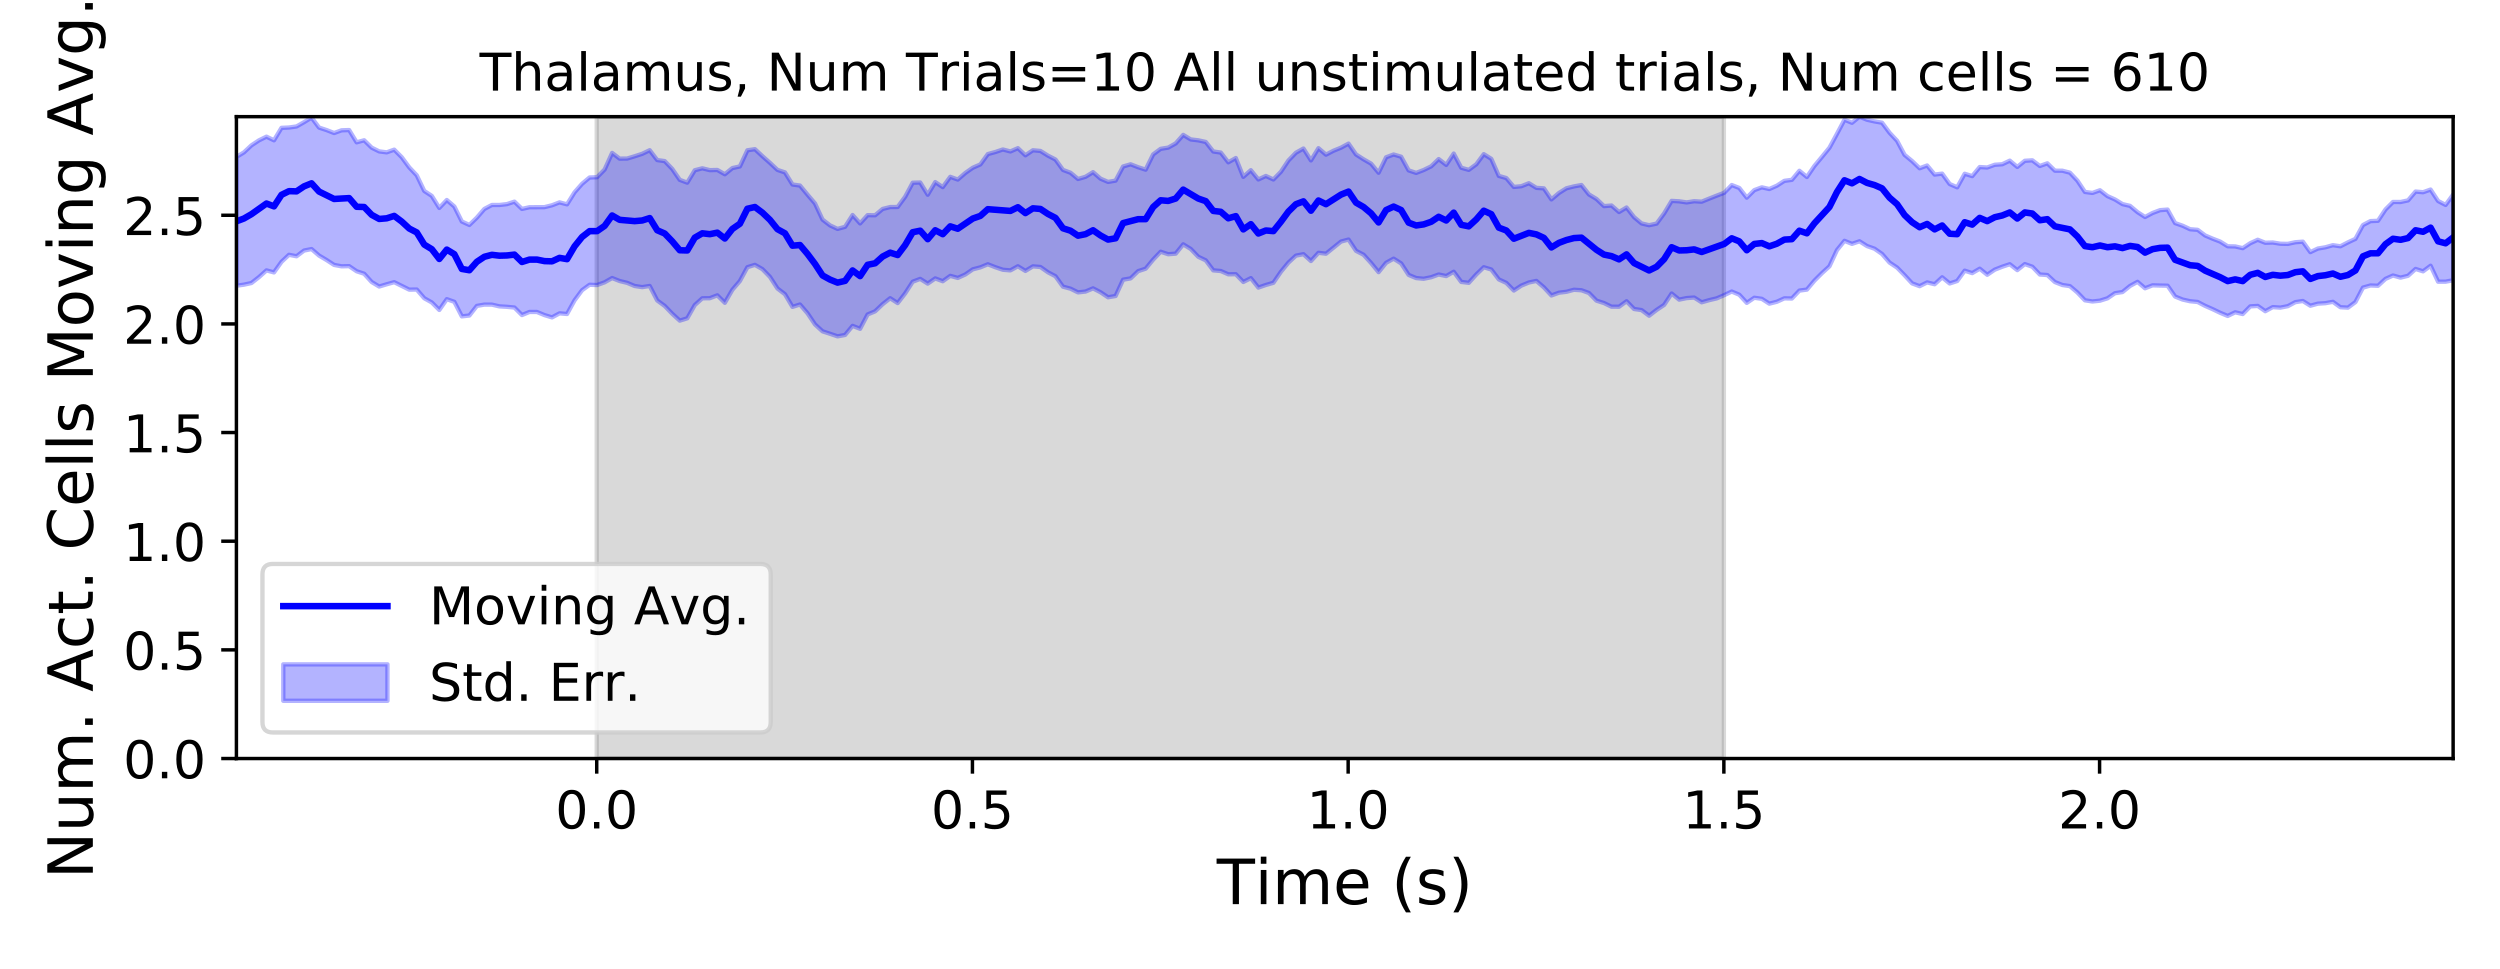 <?xml version="1.0" encoding="utf-8" standalone="no"?>
<!DOCTYPE svg PUBLIC "-//W3C//DTD SVG 1.1//EN"
  "http://www.w3.org/Graphics/SVG/1.1/DTD/svg11.dtd">
<!-- Created with matplotlib (https://matplotlib.org/) -->
<svg height="223.2pt" version="1.1" viewBox="0 0 576 223.2" width="576pt" xmlns="http://www.w3.org/2000/svg" xmlns:xlink="http://www.w3.org/1999/xlink">
 <defs>
  <style type="text/css">
*{stroke-linecap:butt;stroke-linejoin:round;}
  </style>
 </defs>
 <g id="figure_1">
  <g id="patch_1">
   <path d="M 0 223.2 
L 576 223.2 
L 576 0 
L 0 0 
z
" style="fill:#ffffff;"/>
  </g>
  <g id="axes_1">
   <g id="patch_2">
    <path d="M 54.47 174.76 
L 565.2 174.76 
L 565.2 26.88 
L 54.47 26.88 
z
" style="fill:#ffffff;"/>
   </g>
   <g id="PolyCollection_1">
    <defs>
     <path d="M 137.485 -48.44 
L 137.485 -196.32 
L 397.178 -196.32 
L 397.178 -48.44 
L 397.178 -48.44 
L 137.485 -48.44 
z
" id="mb32ddde9d2" style="stroke:#808080;stroke-opacity:0.3;"/>
    </defs>
    <g clip-path="url(#p85f0ff8a34)">
     <use style="fill:#808080;fill-opacity:0.3;stroke:#808080;stroke-opacity:0.3;" x="0" xlink:href="#mb32ddde9d2" y="223.2"/>
    </g>
   </g>
   <g id="PolyCollection_2">
    <defs>
     <path d="M 54.47 -187.03 
L 54.47 -157.372 
L 56.201 -157.61 
L 57.933 -157.992 
L 59.664 -159.351 
L 61.395 -160.901 
L 63.126 -160.438 
L 64.858 -162.873 
L 66.589 -164.497 
L 68.32 -164.155 
L 70.052 -165.473 
L 71.783 -165.816 
L 73.514 -164.317 
L 75.245 -163.289 
L 76.977 -162.163 
L 78.708 -161.837 
L 80.439 -161.881 
L 82.171 -160.702 
L 83.902 -160.133 
L 85.633 -158.227 
L 87.364 -157.184 
L 89.096 -157.705 
L 90.827 -158.187 
L 92.558 -157.325 
L 94.29 -156.464 
L 96.021 -156.492 
L 97.752 -154.485 
L 99.483 -153.521 
L 101.215 -151.788 
L 102.946 -154.271 
L 104.677 -153.661 
L 106.409 -150.309 
L 108.14 -150.503 
L 109.871 -152.718 
L 111.603 -153.019 
L 113.334 -153.011 
L 115.065 -152.61 
L 116.796 -152.509 
L 118.528 -152.345 
L 120.259 -150.615 
L 121.99 -151.324 
L 123.722 -151.317 
L 125.453 -150.602 
L 127.184 -150.071 
L 128.915 -151.006 
L 130.647 -150.86 
L 132.378 -153.999 
L 134.109 -156.339 
L 135.841 -157.59 
L 137.572 -157.525 
L 139.303 -158.156 
L 141.034 -159.141 
L 142.766 -158.45 
L 144.497 -158.033 
L 146.228 -157.306 
L 147.96 -157.043 
L 149.691 -157.313 
L 151.422 -153.976 
L 153.153 -152.713 
L 154.885 -150.915 
L 156.616 -149.326 
L 158.347 -149.865 
L 160.079 -152.916 
L 161.81 -154.473 
L 163.541 -154.495 
L 165.272 -155.154 
L 167.004 -153.438 
L 168.735 -156.424 
L 170.466 -158.447 
L 172.198 -161.639 
L 173.929 -162.178 
L 175.66 -161.191 
L 177.391 -159.414 
L 179.123 -156.738 
L 180.854 -155.414 
L 182.585 -152.497 
L 184.317 -153.04 
L 186.048 -151.029 
L 187.779 -148.456 
L 189.51 -146.862 
L 191.242 -146.299 
L 192.973 -145.705 
L 194.704 -146.025 
L 196.436 -148.119 
L 198.167 -147.445 
L 199.898 -150.748 
L 201.629 -151.473 
L 203.361 -153.12 
L 205.092 -154.489 
L 206.823 -153.372 
L 208.555 -155.613 
L 210.286 -158.292 
L 212.017 -158.946 
L 213.749 -157.857 
L 215.48 -159.053 
L 217.211 -158.405 
L 218.942 -159.643 
L 220.674 -159.167 
L 222.405 -159.957 
L 224.136 -161.147 
L 225.868 -161.596 
L 227.599 -162.309 
L 229.33 -161.634 
L 231.061 -161.049 
L 232.793 -160.902 
L 234.524 -161.851 
L 236.255 -160.787 
L 237.987 -161.831 
L 239.718 -161.685 
L 241.449 -160.465 
L 243.18 -159.557 
L 244.912 -157.148 
L 246.643 -156.693 
L 248.374 -155.834 
L 250.106 -156.026 
L 251.837 -156.76 
L 253.568 -155.863 
L 255.299 -154.705 
L 257.031 -155.004 
L 258.762 -158.761 
L 260.493 -159.057 
L 262.225 -160.728 
L 263.956 -161.291 
L 265.687 -163.384 
L 267.418 -165.204 
L 269.15 -164.625 
L 270.881 -164.759 
L 272.612 -166.903 
L 274.344 -165.843 
L 276.075 -164.046 
L 277.806 -163.218 
L 279.537 -160.909 
L 281.269 -160.759 
L 283 -160 
L 284.731 -160.019 
L 286.463 -158.238 
L 288.194 -159.116 
L 289.925 -156.94 
L 291.656 -157.54 
L 293.388 -158.047 
L 295.119 -160.578 
L 296.85 -162.693 
L 298.582 -164.3 
L 300.313 -164.634 
L 302.044 -163.064 
L 303.775 -164.957 
L 305.507 -164.747 
L 307.238 -166.144 
L 308.969 -167.543 
L 310.701 -168.009 
L 312.432 -165.405 
L 314.163 -164.513 
L 315.895 -162.607 
L 317.626 -160.497 
L 319.357 -162.652 
L 321.088 -163.607 
L 322.82 -162.515 
L 324.551 -159.857 
L 326.282 -159.134 
L 328.014 -158.972 
L 329.745 -159.326 
L 331.476 -159.957 
L 333.207 -159.594 
L 334.939 -160.591 
L 336.67 -158.247 
L 338.401 -158.036 
L 340.133 -159.959 
L 341.864 -161.627 
L 343.595 -161.104 
L 345.326 -158.826 
L 347.058 -158.021 
L 348.789 -156.262 
L 350.52 -157.396 
L 352.252 -158.111 
L 353.983 -158.476 
L 355.714 -156.99 
L 357.445 -155.127 
L 359.177 -155.759 
L 360.908 -155.972 
L 362.639 -156.438 
L 364.371 -156.322 
L 366.102 -155.693 
L 367.833 -153.928 
L 369.564 -153.374 
L 371.296 -152.531 
L 373.027 -152.529 
L 374.758 -153.791 
L 376.49 -152.009 
L 378.221 -151.754 
L 379.952 -150.46 
L 381.683 -151.793 
L 383.415 -152.947 
L 385.146 -155.573 
L 386.877 -154.166 
L 388.609 -154.519 
L 390.34 -154.646 
L 392.071 -153.552 
L 393.802 -154.045 
L 395.534 -154.459 
L 397.265 -155.206 
L 398.996 -156.028 
L 400.728 -155.299 
L 402.459 -153.423 
L 404.19 -154.597 
L 405.921 -154.352 
L 407.653 -153.238 
L 409.384 -153.674 
L 411.115 -154.46 
L 412.847 -154.425 
L 414.578 -156.249 
L 416.309 -156.475 
L 418.041 -158.538 
L 419.772 -160.266 
L 421.503 -161.846 
L 423.234 -165.568 
L 424.966 -167.711 
L 426.697 -167.014 
L 428.428 -167.608 
L 430.16 -166.511 
L 431.891 -165.897 
L 433.622 -164.69 
L 435.353 -162.701 
L 437.085 -161.552 
L 438.816 -159.786 
L 440.547 -157.912 
L 442.279 -157.269 
L 444.01 -158.13 
L 445.741 -157.714 
L 447.472 -159.307 
L 449.204 -157.891 
L 450.935 -158.456 
L 452.666 -160.838 
L 454.398 -160.278 
L 456.129 -161.292 
L 457.86 -159.894 
L 459.591 -161.068 
L 461.323 -161.747 
L 463.054 -162.323 
L 464.785 -160.969 
L 466.517 -162.354 
L 468.248 -161.745 
L 469.979 -159.947 
L 471.71 -159.832 
L 473.442 -158.22 
L 475.173 -157.533 
L 476.904 -157.278 
L 478.636 -155.813 
L 480.367 -154.011 
L 482.098 -153.739 
L 483.829 -153.922 
L 485.561 -154.47 
L 487.292 -155.647 
L 489.023 -155.911 
L 490.755 -157.318 
L 492.486 -158.263 
L 494.217 -156.783 
L 495.948 -157.46 
L 497.68 -157.406 
L 499.411 -157.374 
L 501.142 -154.878 
L 502.874 -154.183 
L 504.605 -153.793 
L 506.336 -153.626 
L 508.067 -152.728 
L 509.799 -151.965 
L 511.53 -151.132 
L 513.261 -150.411 
L 514.993 -151.245 
L 516.724 -150.845 
L 518.455 -152.609 
L 520.187 -152.716 
L 521.918 -151.502 
L 523.649 -152.442 
L 525.38 -152.321 
L 527.112 -152.659 
L 528.843 -153.584 
L 530.574 -153.852 
L 532.306 -152.761 
L 534.037 -153.235 
L 535.768 -153.346 
L 537.499 -153.661 
L 539.231 -152.411 
L 540.962 -152.319 
L 542.693 -153.606 
L 544.425 -156.934 
L 546.156 -157.425 
L 547.887 -157.355 
L 549.618 -158.948 
L 551.35 -159.723 
L 553.081 -159.234 
L 554.812 -159.659 
L 556.544 -161.232 
L 558.275 -160.684 
L 560.006 -161.973 
L 561.737 -158.299 
L 563.469 -158.301 
L 565.2 -158.633 
L 565.2 -178.36 
L 565.2 -178.36 
L 563.469 -175.988 
L 561.737 -176.891 
L 560.006 -179.525 
L 558.275 -178.912 
L 556.544 -179.065 
L 554.812 -177.033 
L 553.081 -176.657 
L 551.35 -176.669 
L 549.618 -174.941 
L 547.887 -172.328 
L 546.156 -172.258 
L 544.425 -171.347 
L 542.693 -168.167 
L 540.962 -167.351 
L 539.231 -166.458 
L 537.499 -166.71 
L 535.768 -166.224 
L 534.037 -165.935 
L 532.306 -165.107 
L 530.574 -167.521 
L 528.843 -167.388 
L 527.112 -167.011 
L 525.38 -167.049 
L 523.649 -167.328 
L 521.918 -167.267 
L 520.187 -167.956 
L 518.455 -167.161 
L 516.724 -166.021 
L 514.993 -166.423 
L 513.261 -166.456 
L 511.53 -167.537 
L 509.799 -168.206 
L 508.067 -168.945 
L 506.336 -170.249 
L 504.605 -170.383 
L 502.874 -171.195 
L 501.142 -171.802 
L 499.411 -174.913 
L 497.68 -174.78 
L 495.948 -174.126 
L 494.217 -173.2 
L 492.486 -174.324 
L 490.755 -175.77 
L 489.023 -176.175 
L 487.292 -177.241 
L 485.561 -178.017 
L 483.829 -179.366 
L 482.098 -178.748 
L 480.367 -178.977 
L 478.636 -181.58 
L 476.904 -183.419 
L 475.173 -183.865 
L 473.442 -183.88 
L 471.71 -185.572 
L 469.979 -184.956 
L 468.248 -186.262 
L 466.517 -186.153 
L 464.785 -184.735 
L 463.054 -186.185 
L 461.323 -185.358 
L 459.591 -185.237 
L 457.86 -184.609 
L 456.129 -184.712 
L 454.398 -182.622 
L 452.666 -183.164 
L 450.935 -180.039 
L 449.204 -180.804 
L 447.472 -183.193 
L 445.741 -182.983 
L 444.01 -185.071 
L 442.279 -184.43 
L 440.547 -186.09 
L 438.816 -187.52 
L 437.085 -190.761 
L 435.353 -192.615 
L 433.622 -194.932 
L 431.891 -195.227 
L 430.16 -195.614 
L 428.428 -196.32 
L 426.697 -194.911 
L 424.966 -195.616 
L 423.234 -192.352 
L 421.503 -189.165 
L 419.772 -187.041 
L 418.041 -184.963 
L 416.309 -182.421 
L 414.578 -183.848 
L 412.847 -181.766 
L 411.115 -181.532 
L 409.384 -180.415 
L 407.653 -179.65 
L 405.921 -180.038 
L 404.19 -179.392 
L 402.459 -177.663 
L 400.728 -179.892 
L 398.996 -180.565 
L 397.265 -178.783 
L 395.534 -178.128 
L 393.802 -177.441 
L 392.071 -176.732 
L 390.34 -176.84 
L 388.609 -176.566 
L 386.877 -176.819 
L 385.146 -176.914 
L 383.415 -174.033 
L 381.683 -171.682 
L 379.952 -171.313 
L 378.221 -171.722 
L 376.49 -173.168 
L 374.758 -175.392 
L 373.027 -174.351 
L 371.296 -175.851 
L 369.564 -175.708 
L 367.833 -177.358 
L 366.102 -178.396 
L 364.371 -180.571 
L 362.639 -180.254 
L 360.908 -179.819 
L 359.177 -178.731 
L 357.445 -177.26 
L 355.714 -179.802 
L 353.983 -179.918 
L 352.252 -180.984 
L 350.52 -180.298 
L 348.789 -180.13 
L 347.058 -182.176 
L 345.326 -182.673 
L 343.595 -186.603 
L 341.864 -187.682 
L 340.133 -185.344 
L 338.401 -184.063 
L 336.67 -184.553 
L 334.939 -187.816 
L 333.207 -185.209 
L 331.476 -186.549 
L 329.745 -184.876 
L 328.014 -184.028 
L 326.282 -183.366 
L 324.551 -183.944 
L 322.82 -187.094 
L 321.088 -187.605 
L 319.357 -186.957 
L 317.626 -183.405 
L 315.895 -185.5 
L 314.163 -186.498 
L 312.432 -187.608 
L 310.701 -190.112 
L 308.969 -189.176 
L 307.238 -188.472 
L 305.507 -187.566 
L 303.775 -189.058 
L 302.044 -186.245 
L 300.313 -188.981 
L 298.582 -188.012 
L 296.85 -186.215 
L 295.119 -183.624 
L 293.388 -181.85 
L 291.656 -182.657 
L 289.925 -181.855 
L 288.194 -183.985 
L 286.463 -182.459 
L 284.731 -186.787 
L 283 -185.804 
L 281.269 -188.049 
L 279.537 -188.3 
L 277.806 -190.497 
L 276.075 -190.87 
L 274.344 -191.076 
L 272.612 -192.118 
L 270.881 -190.157 
L 269.15 -189.189 
L 267.418 -188.911 
L 265.687 -187.627 
L 263.956 -184.113 
L 262.225 -184.675 
L 260.493 -185.346 
L 258.762 -184.84 
L 257.031 -181.588 
L 255.299 -181.286 
L 253.568 -182.031 
L 251.837 -183.537 
L 250.106 -182.468 
L 248.374 -181.96 
L 246.643 -183.404 
L 244.912 -184.05 
L 243.18 -186.447 
L 241.449 -187.342 
L 239.718 -188.424 
L 237.987 -188.579 
L 236.255 -187.42 
L 234.524 -189.06 
L 232.793 -188.306 
L 231.061 -188.761 
L 229.33 -188.176 
L 227.599 -187.701 
L 225.868 -185.31 
L 224.136 -184.557 
L 222.405 -183.344 
L 220.674 -181.831 
L 218.942 -182.457 
L 217.211 -180.09 
L 215.48 -181.244 
L 213.749 -178.334 
L 212.017 -181.151 
L 210.286 -181.104 
L 208.555 -177.875 
L 206.823 -175.511 
L 205.092 -175.494 
L 203.361 -175.062 
L 201.629 -173.604 
L 199.898 -173.629 
L 198.167 -171.725 
L 196.436 -173.654 
L 194.704 -170.942 
L 192.973 -170.461 
L 191.242 -171.268 
L 189.51 -172.607 
L 187.779 -176.321 
L 186.048 -178.354 
L 184.317 -180.448 
L 182.585 -180.691 
L 180.854 -183.481 
L 179.123 -184.059 
L 177.391 -185.689 
L 175.66 -187.217 
L 173.929 -188.833 
L 172.198 -188.571 
L 170.466 -184.854 
L 168.735 -184.474 
L 167.004 -183.054 
L 165.272 -184.041 
L 163.541 -184 
L 161.81 -184.423 
L 160.079 -183.976 
L 158.347 -181.12 
L 156.616 -181.76 
L 154.885 -184.276 
L 153.153 -186.082 
L 151.422 -186.321 
L 149.691 -188.591 
L 147.96 -187.76 
L 146.228 -187.196 
L 144.497 -186.67 
L 142.766 -186.653 
L 141.034 -187.965 
L 139.303 -184.144 
L 137.572 -182.372 
L 135.841 -182.307 
L 134.109 -180.854 
L 132.378 -178.889 
L 130.647 -176.12 
L 128.915 -176.574 
L 127.184 -175.907 
L 125.453 -175.476 
L 123.722 -175.462 
L 121.99 -175.456 
L 120.259 -175.063 
L 118.528 -176.738 
L 116.796 -176.173 
L 115.065 -175.972 
L 113.334 -175.971 
L 111.603 -175.062 
L 109.871 -173.061 
L 108.14 -171.37 
L 106.409 -172.165 
L 104.677 -175.622 
L 102.946 -177.115 
L 101.215 -175.292 
L 99.483 -178.065 
L 97.752 -179.204 
L 96.021 -182.804 
L 94.29 -184.634 
L 92.558 -186.977 
L 90.827 -188.719 
L 89.096 -188.099 
L 87.364 -188.32 
L 85.633 -189.179 
L 83.902 -190.878 
L 82.171 -190.409 
L 80.439 -193.236 
L 78.708 -193.179 
L 76.977 -192.553 
L 75.245 -193.23 
L 73.514 -193.803 
L 71.783 -196.109 
L 70.052 -195.05 
L 68.32 -194.065 
L 66.589 -193.824 
L 64.858 -193.745 
L 63.126 -190.874 
L 61.395 -191.713 
L 59.664 -190.859 
L 57.933 -189.715 
L 56.201 -188.094 
L 54.47 -187.03 
z
" id="m6337716c9c" style="stroke:#0000ff;stroke-opacity:0.3;"/>
    </defs>
    <g clip-path="url(#p85f0ff8a34)">
     <use style="fill:#0000ff;fill-opacity:0.3;stroke:#0000ff;stroke-opacity:0.3;" x="0" xlink:href="#m6337716c9c" y="223.2"/>
    </g>
   </g>
   <g id="matplotlib.axis_1">
    <g id="xtick_1">
     <g id="line2d_1">
      <defs>
       <path d="M 0 0 
L 0 3.5 
" id="m45a4462a24" style="stroke:#000000;stroke-width:0.8;"/>
      </defs>
      <g>
       <use style="stroke:#000000;stroke-width:0.8;" x="137.485" xlink:href="#m45a4462a24" y="174.76"/>
      </g>
     </g>
     <g id="text_1">
      <!-- 0.0 -->
      <defs>
       <path d="M 31.781 66.406 
Q 24.172 66.406 20.328 58.906 
Q 16.5 51.422 16.5 36.375 
Q 16.5 21.391 20.328 13.891 
Q 24.172 6.391 31.781 6.391 
Q 39.453 6.391 43.281 13.891 
Q 47.125 21.391 47.125 36.375 
Q 47.125 51.422 43.281 58.906 
Q 39.453 66.406 31.781 66.406 
z
M 31.781 74.219 
Q 44.047 74.219 50.516 64.516 
Q 56.984 54.828 56.984 36.375 
Q 56.984 17.969 50.516 8.266 
Q 44.047 -1.422 31.781 -1.422 
Q 19.531 -1.422 13.062 8.266 
Q 6.594 17.969 6.594 36.375 
Q 6.594 54.828 13.062 64.516 
Q 19.531 74.219 31.781 74.219 
z
" id="DejaVuSans-48"/>
       <path d="M 10.688 12.406 
L 21 12.406 
L 21 0 
L 10.688 0 
z
" id="DejaVuSans-46"/>
      </defs>
      <g transform="translate(127.943 190.878)scale(0.12 -0.12)">
       <use xlink:href="#DejaVuSans-48"/>
       <use x="63.623" xlink:href="#DejaVuSans-46"/>
       <use x="95.41" xlink:href="#DejaVuSans-48"/>
      </g>
     </g>
    </g>
    <g id="xtick_2">
     <g id="line2d_2">
      <g>
       <use style="stroke:#000000;stroke-width:0.8;" x="224.05" xlink:href="#m45a4462a24" y="174.76"/>
      </g>
     </g>
     <g id="text_2">
      <!-- 0.5 -->
      <defs>
       <path d="M 10.797 72.906 
L 49.516 72.906 
L 49.516 64.594 
L 19.828 64.594 
L 19.828 46.734 
Q 21.969 47.469 24.109 47.828 
Q 26.266 48.188 28.422 48.188 
Q 40.625 48.188 47.75 41.5 
Q 54.891 34.812 54.891 23.391 
Q 54.891 11.625 47.562 5.094 
Q 40.234 -1.422 26.906 -1.422 
Q 22.312 -1.422 17.547 -0.641 
Q 12.797 0.141 7.719 1.703 
L 7.719 11.625 
Q 12.109 9.234 16.797 8.062 
Q 21.484 6.891 26.703 6.891 
Q 35.156 6.891 40.078 11.328 
Q 45.016 15.766 45.016 23.391 
Q 45.016 31 40.078 35.438 
Q 35.156 39.891 26.703 39.891 
Q 22.75 39.891 18.812 39.016 
Q 14.891 38.141 10.797 36.281 
z
" id="DejaVuSans-53"/>
      </defs>
      <g transform="translate(214.508 190.878)scale(0.12 -0.12)">
       <use xlink:href="#DejaVuSans-48"/>
       <use x="63.623" xlink:href="#DejaVuSans-46"/>
       <use x="95.41" xlink:href="#DejaVuSans-53"/>
      </g>
     </g>
    </g>
    <g id="xtick_3">
     <g id="line2d_3">
      <g>
       <use style="stroke:#000000;stroke-width:0.8;" x="310.614" xlink:href="#m45a4462a24" y="174.76"/>
      </g>
     </g>
     <g id="text_3">
      <!-- 1.0 -->
      <defs>
       <path d="M 12.406 8.297 
L 28.516 8.297 
L 28.516 63.922 
L 10.984 60.406 
L 10.984 69.391 
L 28.422 72.906 
L 38.281 72.906 
L 38.281 8.297 
L 54.391 8.297 
L 54.391 0 
L 12.406 0 
z
" id="DejaVuSans-49"/>
      </defs>
      <g transform="translate(301.072 190.878)scale(0.12 -0.12)">
       <use xlink:href="#DejaVuSans-49"/>
       <use x="63.623" xlink:href="#DejaVuSans-46"/>
       <use x="95.41" xlink:href="#DejaVuSans-48"/>
      </g>
     </g>
    </g>
    <g id="xtick_4">
     <g id="line2d_4">
      <g>
       <use style="stroke:#000000;stroke-width:0.8;" x="397.178" xlink:href="#m45a4462a24" y="174.76"/>
      </g>
     </g>
     <g id="text_4">
      <!-- 1.5 -->
      <g transform="translate(387.637 190.878)scale(0.12 -0.12)">
       <use xlink:href="#DejaVuSans-49"/>
       <use x="63.623" xlink:href="#DejaVuSans-46"/>
       <use x="95.41" xlink:href="#DejaVuSans-53"/>
      </g>
     </g>
    </g>
    <g id="xtick_5">
     <g id="line2d_5">
      <g>
       <use style="stroke:#000000;stroke-width:0.8;" x="483.743" xlink:href="#m45a4462a24" y="174.76"/>
      </g>
     </g>
     <g id="text_5">
      <!-- 2.0 -->
      <defs>
       <path d="M 19.188 8.297 
L 53.609 8.297 
L 53.609 0 
L 7.328 0 
L 7.328 8.297 
Q 12.938 14.109 22.625 23.891 
Q 32.328 33.688 34.812 36.531 
Q 39.547 41.844 41.422 45.531 
Q 43.312 49.219 43.312 52.781 
Q 43.312 58.594 39.234 62.25 
Q 35.156 65.922 28.609 65.922 
Q 23.969 65.922 18.812 64.312 
Q 13.672 62.703 7.812 59.422 
L 7.812 69.391 
Q 13.766 71.781 18.938 73 
Q 24.125 74.219 28.422 74.219 
Q 39.75 74.219 46.484 68.547 
Q 53.219 62.891 53.219 53.422 
Q 53.219 48.922 51.531 44.891 
Q 49.859 40.875 45.406 35.406 
Q 44.188 33.984 37.641 27.219 
Q 31.109 20.453 19.188 8.297 
z
" id="DejaVuSans-50"/>
      </defs>
      <g transform="translate(474.201 190.878)scale(0.12 -0.12)">
       <use xlink:href="#DejaVuSans-50"/>
       <use x="63.623" xlink:href="#DejaVuSans-46"/>
       <use x="95.41" xlink:href="#DejaVuSans-48"/>
      </g>
     </g>
    </g>
    <g id="text_6">
     <!-- Time (s) -->
     <defs>
      <path d="M -0.297 72.906 
L 61.375 72.906 
L 61.375 64.594 
L 35.5 64.594 
L 35.5 0 
L 25.594 0 
L 25.594 64.594 
L -0.297 64.594 
z
" id="DejaVuSans-84"/>
      <path d="M 9.422 54.688 
L 18.406 54.688 
L 18.406 0 
L 9.422 0 
z
M 9.422 75.984 
L 18.406 75.984 
L 18.406 64.594 
L 9.422 64.594 
z
" id="DejaVuSans-105"/>
      <path d="M 52 44.188 
Q 55.375 50.25 60.062 53.125 
Q 64.75 56 71.094 56 
Q 79.641 56 84.281 50.016 
Q 88.922 44.047 88.922 33.016 
L 88.922 0 
L 79.891 0 
L 79.891 32.719 
Q 79.891 40.578 77.094 44.375 
Q 74.312 48.188 68.609 48.188 
Q 61.625 48.188 57.562 43.547 
Q 53.516 38.922 53.516 30.906 
L 53.516 0 
L 44.484 0 
L 44.484 32.719 
Q 44.484 40.625 41.703 44.406 
Q 38.922 48.188 33.109 48.188 
Q 26.219 48.188 22.156 43.531 
Q 18.109 38.875 18.109 30.906 
L 18.109 0 
L 9.078 0 
L 9.078 54.688 
L 18.109 54.688 
L 18.109 46.188 
Q 21.188 51.219 25.484 53.609 
Q 29.781 56 35.688 56 
Q 41.656 56 45.828 52.969 
Q 50 49.953 52 44.188 
z
" id="DejaVuSans-109"/>
      <path d="M 56.203 29.594 
L 56.203 25.203 
L 14.891 25.203 
Q 15.484 15.922 20.484 11.062 
Q 25.484 6.203 34.422 6.203 
Q 39.594 6.203 44.453 7.469 
Q 49.312 8.734 54.109 11.281 
L 54.109 2.781 
Q 49.266 0.734 44.188 -0.344 
Q 39.109 -1.422 33.891 -1.422 
Q 20.797 -1.422 13.156 6.188 
Q 5.516 13.812 5.516 26.812 
Q 5.516 40.234 12.766 48.109 
Q 20.016 56 32.328 56 
Q 43.359 56 49.781 48.891 
Q 56.203 41.797 56.203 29.594 
z
M 47.219 32.234 
Q 47.125 39.594 43.094 43.984 
Q 39.062 48.391 32.422 48.391 
Q 24.906 48.391 20.391 44.141 
Q 15.875 39.891 15.188 32.172 
z
" id="DejaVuSans-101"/>
      <path id="DejaVuSans-32"/>
      <path d="M 31 75.875 
Q 24.469 64.656 21.281 53.656 
Q 18.109 42.672 18.109 31.391 
Q 18.109 20.125 21.312 9.062 
Q 24.516 -2 31 -13.188 
L 23.188 -13.188 
Q 15.875 -1.703 12.234 9.375 
Q 8.594 20.453 8.594 31.391 
Q 8.594 42.281 12.203 53.312 
Q 15.828 64.359 23.188 75.875 
z
" id="DejaVuSans-40"/>
      <path d="M 44.281 53.078 
L 44.281 44.578 
Q 40.484 46.531 36.375 47.5 
Q 32.281 48.484 27.875 48.484 
Q 21.188 48.484 17.844 46.438 
Q 14.5 44.391 14.5 40.281 
Q 14.5 37.156 16.891 35.375 
Q 19.281 33.594 26.516 31.984 
L 29.594 31.297 
Q 39.156 29.25 43.188 25.516 
Q 47.219 21.781 47.219 15.094 
Q 47.219 7.469 41.188 3.016 
Q 35.156 -1.422 24.609 -1.422 
Q 20.219 -1.422 15.453 -0.562 
Q 10.688 0.297 5.422 2 
L 5.422 11.281 
Q 10.406 8.688 15.234 7.391 
Q 20.062 6.109 24.812 6.109 
Q 31.156 6.109 34.562 8.281 
Q 37.984 10.453 37.984 14.406 
Q 37.984 18.062 35.516 20.016 
Q 33.062 21.969 24.703 23.781 
L 21.578 24.516 
Q 13.234 26.266 9.516 29.906 
Q 5.812 33.547 5.812 39.891 
Q 5.812 47.609 11.281 51.797 
Q 16.75 56 26.812 56 
Q 31.781 56 36.172 55.266 
Q 40.578 54.547 44.281 53.078 
z
" id="DejaVuSans-115"/>
      <path d="M 8.016 75.875 
L 15.828 75.875 
Q 23.141 64.359 26.781 53.312 
Q 30.422 42.281 30.422 31.391 
Q 30.422 20.453 26.781 9.375 
Q 23.141 -1.703 15.828 -13.188 
L 8.016 -13.188 
Q 14.5 -2 17.703 9.062 
Q 20.906 20.125 20.906 31.391 
Q 20.906 42.672 17.703 53.656 
Q 14.5 64.656 8.016 75.875 
z
" id="DejaVuSans-41"/>
     </defs>
     <g transform="translate(280.34 208.315)scale(0.144 -0.144)">
      <use xlink:href="#DejaVuSans-84"/>
      <use x="61.037" xlink:href="#DejaVuSans-105"/>
      <use x="88.82" xlink:href="#DejaVuSans-109"/>
      <use x="186.232" xlink:href="#DejaVuSans-101"/>
      <use x="247.756" xlink:href="#DejaVuSans-32"/>
      <use x="279.543" xlink:href="#DejaVuSans-40"/>
      <use x="318.557" xlink:href="#DejaVuSans-115"/>
      <use x="370.656" xlink:href="#DejaVuSans-41"/>
     </g>
    </g>
   </g>
   <g id="matplotlib.axis_2">
    <g id="ytick_1">
     <g id="line2d_6">
      <defs>
       <path d="M 0 0 
L -3.5 0 
" id="m9269e7f519" style="stroke:#000000;stroke-width:0.8;"/>
      </defs>
      <g>
       <use style="stroke:#000000;stroke-width:0.8;" x="54.47" xlink:href="#m9269e7f519" y="174.76"/>
      </g>
     </g>
     <g id="text_7">
      <!-- 0.0 -->
      <g transform="translate(28.386 179.319)scale(0.12 -0.12)">
       <use xlink:href="#DejaVuSans-48"/>
       <use x="63.623" xlink:href="#DejaVuSans-46"/>
       <use x="95.41" xlink:href="#DejaVuSans-48"/>
      </g>
     </g>
    </g>
    <g id="ytick_2">
     <g id="line2d_7">
      <g>
       <use style="stroke:#000000;stroke-width:0.8;" x="54.47" xlink:href="#m9269e7f519" y="149.727"/>
      </g>
     </g>
     <g id="text_8">
      <!-- 0.5 -->
      <g transform="translate(28.386 154.286)scale(0.12 -0.12)">
       <use xlink:href="#DejaVuSans-48"/>
       <use x="63.623" xlink:href="#DejaVuSans-46"/>
       <use x="95.41" xlink:href="#DejaVuSans-53"/>
      </g>
     </g>
    </g>
    <g id="ytick_3">
     <g id="line2d_8">
      <g>
       <use style="stroke:#000000;stroke-width:0.8;" x="54.47" xlink:href="#m9269e7f519" y="124.695"/>
      </g>
     </g>
     <g id="text_9">
      <!-- 1.0 -->
      <g transform="translate(28.386 129.254)scale(0.12 -0.12)">
       <use xlink:href="#DejaVuSans-49"/>
       <use x="63.623" xlink:href="#DejaVuSans-46"/>
       <use x="95.41" xlink:href="#DejaVuSans-48"/>
      </g>
     </g>
    </g>
    <g id="ytick_4">
     <g id="line2d_9">
      <g>
       <use style="stroke:#000000;stroke-width:0.8;" x="54.47" xlink:href="#m9269e7f519" y="99.662"/>
      </g>
     </g>
     <g id="text_10">
      <!-- 1.5 -->
      <g transform="translate(28.386 104.221)scale(0.12 -0.12)">
       <use xlink:href="#DejaVuSans-49"/>
       <use x="63.623" xlink:href="#DejaVuSans-46"/>
       <use x="95.41" xlink:href="#DejaVuSans-53"/>
      </g>
     </g>
    </g>
    <g id="ytick_5">
     <g id="line2d_10">
      <g>
       <use style="stroke:#000000;stroke-width:0.8;" x="54.47" xlink:href="#m9269e7f519" y="74.63"/>
      </g>
     </g>
     <g id="text_11">
      <!-- 2.0 -->
      <g transform="translate(28.386 79.189)scale(0.12 -0.12)">
       <use xlink:href="#DejaVuSans-50"/>
       <use x="63.623" xlink:href="#DejaVuSans-46"/>
       <use x="95.41" xlink:href="#DejaVuSans-48"/>
      </g>
     </g>
    </g>
    <g id="ytick_6">
     <g id="line2d_11">
      <g>
       <use style="stroke:#000000;stroke-width:0.8;" x="54.47" xlink:href="#m9269e7f519" y="49.597"/>
      </g>
     </g>
     <g id="text_12">
      <!-- 2.5 -->
      <g transform="translate(28.386 54.156)scale(0.12 -0.12)">
       <use xlink:href="#DejaVuSans-50"/>
       <use x="63.623" xlink:href="#DejaVuSans-46"/>
       <use x="95.41" xlink:href="#DejaVuSans-53"/>
      </g>
     </g>
    </g>
    <g id="text_13">
     <!-- Num. Act. Cells Moving Avg. -->
     <defs>
      <path d="M 9.812 72.906 
L 23.094 72.906 
L 55.422 11.922 
L 55.422 72.906 
L 64.984 72.906 
L 64.984 0 
L 51.703 0 
L 19.391 60.984 
L 19.391 0 
L 9.812 0 
z
" id="DejaVuSans-78"/>
      <path d="M 8.5 21.578 
L 8.5 54.688 
L 17.484 54.688 
L 17.484 21.922 
Q 17.484 14.156 20.5 10.266 
Q 23.531 6.391 29.594 6.391 
Q 36.859 6.391 41.078 11.031 
Q 45.312 15.672 45.312 23.688 
L 45.312 54.688 
L 54.297 54.688 
L 54.297 0 
L 45.312 0 
L 45.312 8.406 
Q 42.047 3.422 37.719 1 
Q 33.406 -1.422 27.688 -1.422 
Q 18.266 -1.422 13.375 4.438 
Q 8.5 10.297 8.5 21.578 
z
M 31.109 56 
z
" id="DejaVuSans-117"/>
      <path d="M 34.188 63.188 
L 20.797 26.906 
L 47.609 26.906 
z
M 28.609 72.906 
L 39.797 72.906 
L 67.578 0 
L 57.328 0 
L 50.688 18.703 
L 17.828 18.703 
L 11.188 0 
L 0.781 0 
z
" id="DejaVuSans-65"/>
      <path d="M 48.781 52.594 
L 48.781 44.188 
Q 44.969 46.297 41.141 47.344 
Q 37.312 48.391 33.406 48.391 
Q 24.656 48.391 19.812 42.844 
Q 14.984 37.312 14.984 27.297 
Q 14.984 17.281 19.812 11.734 
Q 24.656 6.203 33.406 6.203 
Q 37.312 6.203 41.141 7.25 
Q 44.969 8.297 48.781 10.406 
L 48.781 2.094 
Q 45.016 0.344 40.984 -0.531 
Q 36.969 -1.422 32.422 -1.422 
Q 20.062 -1.422 12.781 6.344 
Q 5.516 14.109 5.516 27.297 
Q 5.516 40.672 12.859 48.328 
Q 20.219 56 33.016 56 
Q 37.156 56 41.109 55.141 
Q 45.062 54.297 48.781 52.594 
z
" id="DejaVuSans-99"/>
      <path d="M 18.312 70.219 
L 18.312 54.688 
L 36.812 54.688 
L 36.812 47.703 
L 18.312 47.703 
L 18.312 18.016 
Q 18.312 11.328 20.141 9.422 
Q 21.969 7.516 27.594 7.516 
L 36.812 7.516 
L 36.812 0 
L 27.594 0 
Q 17.188 0 13.234 3.875 
Q 9.281 7.766 9.281 18.016 
L 9.281 47.703 
L 2.688 47.703 
L 2.688 54.688 
L 9.281 54.688 
L 9.281 70.219 
z
" id="DejaVuSans-116"/>
      <path d="M 64.406 67.281 
L 64.406 56.891 
Q 59.422 61.531 53.781 63.812 
Q 48.141 66.109 41.797 66.109 
Q 29.297 66.109 22.656 58.469 
Q 16.016 50.828 16.016 36.375 
Q 16.016 21.969 22.656 14.328 
Q 29.297 6.688 41.797 6.688 
Q 48.141 6.688 53.781 8.984 
Q 59.422 11.281 64.406 15.922 
L 64.406 5.609 
Q 59.234 2.094 53.438 0.328 
Q 47.656 -1.422 41.219 -1.422 
Q 24.656 -1.422 15.125 8.703 
Q 5.609 18.844 5.609 36.375 
Q 5.609 53.953 15.125 64.078 
Q 24.656 74.219 41.219 74.219 
Q 47.75 74.219 53.531 72.484 
Q 59.328 70.75 64.406 67.281 
z
" id="DejaVuSans-67"/>
      <path d="M 9.422 75.984 
L 18.406 75.984 
L 18.406 0 
L 9.422 0 
z
" id="DejaVuSans-108"/>
      <path d="M 9.812 72.906 
L 24.516 72.906 
L 43.109 23.297 
L 61.812 72.906 
L 76.516 72.906 
L 76.516 0 
L 66.891 0 
L 66.891 64.016 
L 48.094 14.016 
L 38.188 14.016 
L 19.391 64.016 
L 19.391 0 
L 9.812 0 
z
" id="DejaVuSans-77"/>
      <path d="M 30.609 48.391 
Q 23.391 48.391 19.188 42.75 
Q 14.984 37.109 14.984 27.297 
Q 14.984 17.484 19.156 11.844 
Q 23.344 6.203 30.609 6.203 
Q 37.797 6.203 41.984 11.859 
Q 46.188 17.531 46.188 27.297 
Q 46.188 37.016 41.984 42.703 
Q 37.797 48.391 30.609 48.391 
z
M 30.609 56 
Q 42.328 56 49.016 48.375 
Q 55.719 40.766 55.719 27.297 
Q 55.719 13.875 49.016 6.219 
Q 42.328 -1.422 30.609 -1.422 
Q 18.844 -1.422 12.172 6.219 
Q 5.516 13.875 5.516 27.297 
Q 5.516 40.766 12.172 48.375 
Q 18.844 56 30.609 56 
z
" id="DejaVuSans-111"/>
      <path d="M 2.984 54.688 
L 12.5 54.688 
L 29.594 8.797 
L 46.688 54.688 
L 56.203 54.688 
L 35.688 0 
L 23.484 0 
z
" id="DejaVuSans-118"/>
      <path d="M 54.891 33.016 
L 54.891 0 
L 45.906 0 
L 45.906 32.719 
Q 45.906 40.484 42.875 44.328 
Q 39.844 48.188 33.797 48.188 
Q 26.516 48.188 22.312 43.547 
Q 18.109 38.922 18.109 30.906 
L 18.109 0 
L 9.078 0 
L 9.078 54.688 
L 18.109 54.688 
L 18.109 46.188 
Q 21.344 51.125 25.703 53.562 
Q 30.078 56 35.797 56 
Q 45.219 56 50.047 50.172 
Q 54.891 44.344 54.891 33.016 
z
" id="DejaVuSans-110"/>
      <path d="M 45.406 27.984 
Q 45.406 37.75 41.375 43.109 
Q 37.359 48.484 30.078 48.484 
Q 22.859 48.484 18.828 43.109 
Q 14.797 37.75 14.797 27.984 
Q 14.797 18.266 18.828 12.891 
Q 22.859 7.516 30.078 7.516 
Q 37.359 7.516 41.375 12.891 
Q 45.406 18.266 45.406 27.984 
z
M 54.391 6.781 
Q 54.391 -7.172 48.188 -13.984 
Q 42 -20.797 29.203 -20.797 
Q 24.469 -20.797 20.266 -20.094 
Q 16.062 -19.391 12.109 -17.922 
L 12.109 -9.188 
Q 16.062 -11.328 19.922 -12.344 
Q 23.781 -13.375 27.781 -13.375 
Q 36.625 -13.375 41.016 -8.766 
Q 45.406 -4.156 45.406 5.172 
L 45.406 9.625 
Q 42.625 4.781 38.281 2.391 
Q 33.938 0 27.875 0 
Q 17.828 0 11.672 7.656 
Q 5.516 15.328 5.516 27.984 
Q 5.516 40.672 11.672 48.328 
Q 17.828 56 27.875 56 
Q 33.938 56 38.281 53.609 
Q 42.625 51.219 45.406 46.391 
L 45.406 54.688 
L 54.391 54.688 
z
" id="DejaVuSans-103"/>
     </defs>
     <g transform="translate(21.392 202.481)rotate(-90)scale(0.144 -0.144)">
      <use xlink:href="#DejaVuSans-78"/>
      <use x="74.805" xlink:href="#DejaVuSans-117"/>
      <use x="138.184" xlink:href="#DejaVuSans-109"/>
      <use x="235.596" xlink:href="#DejaVuSans-46"/>
      <use x="267.383" xlink:href="#DejaVuSans-32"/>
      <use x="299.17" xlink:href="#DejaVuSans-65"/>
      <use x="367.562" xlink:href="#DejaVuSans-99"/>
      <use x="422.543" xlink:href="#DejaVuSans-116"/>
      <use x="461.752" xlink:href="#DejaVuSans-46"/>
      <use x="493.539" xlink:href="#DejaVuSans-32"/>
      <use x="525.326" xlink:href="#DejaVuSans-67"/>
      <use x="595.15" xlink:href="#DejaVuSans-101"/>
      <use x="656.674" xlink:href="#DejaVuSans-108"/>
      <use x="684.457" xlink:href="#DejaVuSans-108"/>
      <use x="712.24" xlink:href="#DejaVuSans-115"/>
      <use x="764.34" xlink:href="#DejaVuSans-32"/>
      <use x="796.127" xlink:href="#DejaVuSans-77"/>
      <use x="882.406" xlink:href="#DejaVuSans-111"/>
      <use x="943.588" xlink:href="#DejaVuSans-118"/>
      <use x="1002.768" xlink:href="#DejaVuSans-105"/>
      <use x="1030.551" xlink:href="#DejaVuSans-110"/>
      <use x="1093.93" xlink:href="#DejaVuSans-103"/>
      <use x="1157.406" xlink:href="#DejaVuSans-32"/>
      <use x="1189.193" xlink:href="#DejaVuSans-65"/>
      <use x="1257.523" xlink:href="#DejaVuSans-118"/>
      <use x="1316.703" xlink:href="#DejaVuSans-103"/>
      <use x="1380.18" xlink:href="#DejaVuSans-46"/>
     </g>
    </g>
   </g>
   <g id="line2d_12">
    <path clip-path="url(#p85f0ff8a34)" d="M 54.47 50.999 
L 56.201 50.348 
L 57.933 49.347 
L 61.395 46.893 
L 63.126 47.544 
L 64.858 44.891 
L 66.589 44.04 
L 68.32 44.09 
L 70.052 42.938 
L 71.783 42.237 
L 73.514 44.14 
L 76.977 45.842 
L 80.439 45.642 
L 82.171 47.644 
L 83.902 47.694 
L 85.633 49.497 
L 87.364 50.448 
L 89.096 50.298 
L 90.827 49.747 
L 92.558 51.049 
L 94.29 52.651 
L 96.021 53.552 
L 97.752 56.356 
L 99.483 57.407 
L 101.215 59.66 
L 102.946 57.507 
L 104.677 58.559 
L 106.409 61.963 
L 108.14 62.263 
L 109.871 60.311 
L 111.603 59.159 
L 113.334 58.709 
L 115.065 58.909 
L 116.796 58.859 
L 118.528 58.659 
L 120.259 60.361 
L 121.99 59.81 
L 123.722 59.81 
L 125.453 60.161 
L 127.184 60.211 
L 128.915 59.41 
L 130.647 59.71 
L 132.378 56.756 
L 134.109 54.603 
L 135.841 53.252 
L 137.572 53.252 
L 139.303 52.05 
L 141.034 49.647 
L 142.766 50.648 
L 146.228 50.949 
L 147.96 50.799 
L 149.691 50.248 
L 151.422 53.051 
L 153.153 53.802 
L 154.885 55.605 
L 156.616 57.657 
L 158.347 57.708 
L 160.079 54.754 
L 161.81 53.752 
L 163.541 53.953 
L 165.272 53.602 
L 167.004 54.954 
L 168.735 52.751 
L 170.466 51.55 
L 172.198 48.095 
L 173.929 47.694 
L 175.66 48.996 
L 177.391 50.648 
L 179.123 52.801 
L 180.854 53.752 
L 182.585 56.606 
L 184.317 56.456 
L 186.048 58.509 
L 187.779 60.812 
L 189.51 63.465 
L 191.242 64.416 
L 192.973 65.117 
L 194.704 64.717 
L 196.436 62.314 
L 198.167 63.615 
L 199.898 61.012 
L 201.629 60.661 
L 203.361 59.109 
L 205.092 58.208 
L 206.823 58.759 
L 208.555 56.456 
L 210.286 53.502 
L 212.017 53.152 
L 213.749 55.104 
L 215.48 53.051 
L 217.211 53.953 
L 218.942 52.15 
L 220.674 52.701 
L 224.136 50.348 
L 225.868 49.747 
L 227.599 48.195 
L 232.793 48.596 
L 234.524 47.745 
L 236.255 49.096 
L 237.987 47.995 
L 239.718 48.145 
L 241.449 49.297 
L 243.18 50.198 
L 244.912 52.601 
L 246.643 53.152 
L 248.374 54.303 
L 250.106 53.953 
L 251.837 53.051 
L 253.568 54.253 
L 255.299 55.204 
L 257.031 54.904 
L 258.762 51.399 
L 262.225 50.498 
L 263.956 50.498 
L 265.687 47.694 
L 267.418 46.142 
L 269.15 46.293 
L 270.881 45.742 
L 272.612 43.689 
L 276.075 45.742 
L 277.806 46.343 
L 279.537 48.596 
L 281.269 48.796 
L 283 50.298 
L 284.731 49.797 
L 286.463 52.851 
L 288.194 51.65 
L 289.925 53.802 
L 291.656 53.102 
L 293.388 53.252 
L 295.119 51.099 
L 296.85 48.746 
L 298.582 47.044 
L 300.313 46.393 
L 302.044 48.546 
L 303.775 46.193 
L 305.507 47.044 
L 308.969 44.841 
L 310.701 44.14 
L 312.432 46.693 
L 314.163 47.694 
L 315.895 49.146 
L 317.626 51.249 
L 319.357 48.395 
L 321.088 47.594 
L 322.82 48.395 
L 324.551 51.299 
L 326.282 51.95 
L 328.014 51.7 
L 329.745 51.099 
L 331.476 49.947 
L 333.207 50.799 
L 334.939 48.996 
L 336.67 51.8 
L 338.401 52.15 
L 340.133 50.548 
L 341.864 48.546 
L 343.595 49.347 
L 345.326 52.451 
L 347.058 53.102 
L 348.789 55.004 
L 352.252 53.652 
L 353.983 54.003 
L 355.714 54.804 
L 357.445 57.007 
L 359.177 55.955 
L 360.908 55.304 
L 362.639 54.854 
L 364.371 54.754 
L 367.833 57.557 
L 369.564 58.659 
L 371.296 59.009 
L 373.027 59.76 
L 374.758 58.609 
L 376.49 60.611 
L 379.952 62.314 
L 381.683 61.462 
L 383.415 59.71 
L 385.146 56.957 
L 386.877 57.708 
L 388.609 57.657 
L 390.34 57.457 
L 392.071 58.058 
L 397.265 56.206 
L 398.996 54.904 
L 400.728 55.605 
L 402.459 57.657 
L 404.19 56.206 
L 405.921 56.005 
L 407.653 56.756 
L 409.384 56.156 
L 411.115 55.204 
L 412.847 55.104 
L 414.578 53.152 
L 416.309 53.752 
L 418.041 51.449 
L 421.503 47.694 
L 423.234 44.24 
L 424.966 41.536 
L 426.697 42.237 
L 428.428 41.236 
L 430.16 42.137 
L 431.891 42.638 
L 433.622 43.389 
L 435.353 45.542 
L 437.085 47.044 
L 438.816 49.547 
L 440.547 51.199 
L 442.279 52.351 
L 444.01 51.6 
L 445.741 52.851 
L 447.472 51.95 
L 449.204 53.853 
L 450.935 53.953 
L 452.666 51.199 
L 454.398 51.75 
L 456.129 50.198 
L 457.86 50.949 
L 459.591 50.048 
L 461.323 49.647 
L 463.054 48.946 
L 464.785 50.348 
L 466.517 48.946 
L 468.248 49.196 
L 469.979 50.748 
L 471.71 50.498 
L 473.442 52.15 
L 476.904 52.851 
L 478.636 54.503 
L 480.367 56.706 
L 482.098 56.957 
L 483.829 56.556 
L 485.561 56.957 
L 487.292 56.756 
L 489.023 57.157 
L 490.755 56.656 
L 492.486 56.906 
L 494.217 58.208 
L 495.948 57.407 
L 497.68 57.107 
L 499.411 57.057 
L 501.142 59.86 
L 504.605 61.112 
L 506.336 61.262 
L 508.067 62.364 
L 511.53 63.866 
L 513.261 64.767 
L 514.993 64.366 
L 516.724 64.767 
L 518.455 63.315 
L 520.187 62.864 
L 521.918 63.815 
L 523.649 63.315 
L 525.38 63.515 
L 527.112 63.365 
L 528.843 62.714 
L 530.574 62.514 
L 532.306 64.266 
L 534.037 63.615 
L 535.768 63.415 
L 537.499 63.014 
L 539.231 63.765 
L 540.962 63.365 
L 542.693 62.314 
L 544.425 59.059 
L 546.156 58.358 
L 547.887 58.358 
L 549.618 56.256 
L 551.35 55.004 
L 553.081 55.254 
L 554.812 54.854 
L 556.544 53.051 
L 558.275 53.402 
L 560.006 52.451 
L 561.737 55.605 
L 563.469 56.055 
L 565.2 54.704 
L 565.2 54.704 
" style="fill:none;stroke:#0000ff;stroke-linecap:square;stroke-width:1.5;"/>
   </g>
   <g id="patch_3">
    <path d="M 54.47 174.76 
L 54.47 26.88 
" style="fill:none;stroke:#000000;stroke-linecap:square;stroke-linejoin:miter;stroke-width:0.8;"/>
   </g>
   <g id="patch_4">
    <path d="M 565.2 174.76 
L 565.2 26.88 
" style="fill:none;stroke:#000000;stroke-linecap:square;stroke-linejoin:miter;stroke-width:0.8;"/>
   </g>
   <g id="patch_5">
    <path d="M 54.47 174.76 
L 565.2 174.76 
" style="fill:none;stroke:#000000;stroke-linecap:square;stroke-linejoin:miter;stroke-width:0.8;"/>
   </g>
   <g id="patch_6">
    <path d="M 54.47 26.88 
L 565.2 26.88 
" style="fill:none;stroke:#000000;stroke-linecap:square;stroke-linejoin:miter;stroke-width:0.8;"/>
   </g>
   <g id="text_14">
    <!-- Thalamus, Num Trials=10 All unstimulated trials, Num cells = 610 -->
    <defs>
     <path d="M 54.891 33.016 
L 54.891 0 
L 45.906 0 
L 45.906 32.719 
Q 45.906 40.484 42.875 44.328 
Q 39.844 48.188 33.797 48.188 
Q 26.516 48.188 22.312 43.547 
Q 18.109 38.922 18.109 30.906 
L 18.109 0 
L 9.078 0 
L 9.078 75.984 
L 18.109 75.984 
L 18.109 46.188 
Q 21.344 51.125 25.703 53.562 
Q 30.078 56 35.797 56 
Q 45.219 56 50.047 50.172 
Q 54.891 44.344 54.891 33.016 
z
" id="DejaVuSans-104"/>
     <path d="M 34.281 27.484 
Q 23.391 27.484 19.188 25 
Q 14.984 22.516 14.984 16.5 
Q 14.984 11.719 18.141 8.906 
Q 21.297 6.109 26.703 6.109 
Q 34.188 6.109 38.703 11.406 
Q 43.219 16.703 43.219 25.484 
L 43.219 27.484 
z
M 52.203 31.203 
L 52.203 0 
L 43.219 0 
L 43.219 8.297 
Q 40.141 3.328 35.547 0.953 
Q 30.953 -1.422 24.312 -1.422 
Q 15.922 -1.422 10.953 3.297 
Q 6 8.016 6 15.922 
Q 6 25.141 12.172 29.828 
Q 18.359 34.516 30.609 34.516 
L 43.219 34.516 
L 43.219 35.406 
Q 43.219 41.609 39.141 45 
Q 35.062 48.391 27.688 48.391 
Q 23 48.391 18.547 47.266 
Q 14.109 46.141 10.016 43.891 
L 10.016 52.203 
Q 14.938 54.109 19.578 55.047 
Q 24.219 56 28.609 56 
Q 40.484 56 46.344 49.844 
Q 52.203 43.703 52.203 31.203 
z
" id="DejaVuSans-97"/>
     <path d="M 11.719 12.406 
L 22.016 12.406 
L 22.016 4 
L 14.016 -11.625 
L 7.719 -11.625 
L 11.719 4 
z
" id="DejaVuSans-44"/>
     <path d="M 41.109 46.297 
Q 39.594 47.172 37.812 47.578 
Q 36.031 48 33.891 48 
Q 26.266 48 22.188 43.047 
Q 18.109 38.094 18.109 28.812 
L 18.109 0 
L 9.078 0 
L 9.078 54.688 
L 18.109 54.688 
L 18.109 46.188 
Q 20.953 51.172 25.484 53.578 
Q 30.031 56 36.531 56 
Q 37.453 56 38.578 55.875 
Q 39.703 55.766 41.062 55.516 
z
" id="DejaVuSans-114"/>
     <path d="M 10.594 45.406 
L 73.188 45.406 
L 73.188 37.203 
L 10.594 37.203 
z
M 10.594 25.484 
L 73.188 25.484 
L 73.188 17.188 
L 10.594 17.188 
z
" id="DejaVuSans-61"/>
     <path d="M 45.406 46.391 
L 45.406 75.984 
L 54.391 75.984 
L 54.391 0 
L 45.406 0 
L 45.406 8.203 
Q 42.578 3.328 38.25 0.953 
Q 33.938 -1.422 27.875 -1.422 
Q 17.969 -1.422 11.734 6.484 
Q 5.516 14.406 5.516 27.297 
Q 5.516 40.188 11.734 48.094 
Q 17.969 56 27.875 56 
Q 33.938 56 38.25 53.625 
Q 42.578 51.266 45.406 46.391 
z
M 14.797 27.297 
Q 14.797 17.391 18.875 11.75 
Q 22.953 6.109 30.078 6.109 
Q 37.203 6.109 41.297 11.75 
Q 45.406 17.391 45.406 27.297 
Q 45.406 37.203 41.297 42.844 
Q 37.203 48.484 30.078 48.484 
Q 22.953 48.484 18.875 42.844 
Q 14.797 37.203 14.797 27.297 
z
" id="DejaVuSans-100"/>
     <path d="M 33.016 40.375 
Q 26.375 40.375 22.484 35.828 
Q 18.609 31.297 18.609 23.391 
Q 18.609 15.531 22.484 10.953 
Q 26.375 6.391 33.016 6.391 
Q 39.656 6.391 43.531 10.953 
Q 47.406 15.531 47.406 23.391 
Q 47.406 31.297 43.531 35.828 
Q 39.656 40.375 33.016 40.375 
z
M 52.594 71.297 
L 52.594 62.312 
Q 48.875 64.062 45.094 64.984 
Q 41.312 65.922 37.594 65.922 
Q 27.828 65.922 22.672 59.328 
Q 17.531 52.734 16.797 39.406 
Q 19.672 43.656 24.016 45.922 
Q 28.375 48.188 33.594 48.188 
Q 44.578 48.188 50.953 41.516 
Q 57.328 34.859 57.328 23.391 
Q 57.328 12.156 50.688 5.359 
Q 44.047 -1.422 33.016 -1.422 
Q 20.359 -1.422 13.672 8.266 
Q 6.984 17.969 6.984 36.375 
Q 6.984 53.656 15.188 63.938 
Q 23.391 74.219 37.203 74.219 
Q 40.922 74.219 44.703 73.484 
Q 48.484 72.75 52.594 71.297 
z
" id="DejaVuSans-54"/>
    </defs>
    <g transform="translate(110.493 20.88)scale(0.12 -0.12)">
     <use xlink:href="#DejaVuSans-84"/>
     <use x="61.084" xlink:href="#DejaVuSans-104"/>
     <use x="124.463" xlink:href="#DejaVuSans-97"/>
     <use x="185.742" xlink:href="#DejaVuSans-108"/>
     <use x="213.525" xlink:href="#DejaVuSans-97"/>
     <use x="274.805" xlink:href="#DejaVuSans-109"/>
     <use x="372.217" xlink:href="#DejaVuSans-117"/>
     <use x="435.596" xlink:href="#DejaVuSans-115"/>
     <use x="487.695" xlink:href="#DejaVuSans-44"/>
     <use x="519.482" xlink:href="#DejaVuSans-32"/>
     <use x="551.27" xlink:href="#DejaVuSans-78"/>
     <use x="626.074" xlink:href="#DejaVuSans-117"/>
     <use x="689.453" xlink:href="#DejaVuSans-109"/>
     <use x="786.865" xlink:href="#DejaVuSans-32"/>
     <use x="818.652" xlink:href="#DejaVuSans-84"/>
     <use x="879.518" xlink:href="#DejaVuSans-114"/>
     <use x="920.631" xlink:href="#DejaVuSans-105"/>
     <use x="948.414" xlink:href="#DejaVuSans-97"/>
     <use x="1009.693" xlink:href="#DejaVuSans-108"/>
     <use x="1037.477" xlink:href="#DejaVuSans-115"/>
     <use x="1089.576" xlink:href="#DejaVuSans-61"/>
     <use x="1173.365" xlink:href="#DejaVuSans-49"/>
     <use x="1236.988" xlink:href="#DejaVuSans-48"/>
     <use x="1300.611" xlink:href="#DejaVuSans-32"/>
     <use x="1332.398" xlink:href="#DejaVuSans-65"/>
     <use x="1400.807" xlink:href="#DejaVuSans-108"/>
     <use x="1428.59" xlink:href="#DejaVuSans-108"/>
     <use x="1456.373" xlink:href="#DejaVuSans-32"/>
     <use x="1488.16" xlink:href="#DejaVuSans-117"/>
     <use x="1551.539" xlink:href="#DejaVuSans-110"/>
     <use x="1614.918" xlink:href="#DejaVuSans-115"/>
     <use x="1667.018" xlink:href="#DejaVuSans-116"/>
     <use x="1706.227" xlink:href="#DejaVuSans-105"/>
     <use x="1734.01" xlink:href="#DejaVuSans-109"/>
     <use x="1831.422" xlink:href="#DejaVuSans-117"/>
     <use x="1894.801" xlink:href="#DejaVuSans-108"/>
     <use x="1922.584" xlink:href="#DejaVuSans-97"/>
     <use x="1983.863" xlink:href="#DejaVuSans-116"/>
     <use x="2023.072" xlink:href="#DejaVuSans-101"/>
     <use x="2084.596" xlink:href="#DejaVuSans-100"/>
     <use x="2148.072" xlink:href="#DejaVuSans-32"/>
     <use x="2179.859" xlink:href="#DejaVuSans-116"/>
     <use x="2219.068" xlink:href="#DejaVuSans-114"/>
     <use x="2260.182" xlink:href="#DejaVuSans-105"/>
     <use x="2287.965" xlink:href="#DejaVuSans-97"/>
     <use x="2349.244" xlink:href="#DejaVuSans-108"/>
     <use x="2377.027" xlink:href="#DejaVuSans-115"/>
     <use x="2429.127" xlink:href="#DejaVuSans-44"/>
     <use x="2460.914" xlink:href="#DejaVuSans-32"/>
     <use x="2492.701" xlink:href="#DejaVuSans-78"/>
     <use x="2567.506" xlink:href="#DejaVuSans-117"/>
     <use x="2630.885" xlink:href="#DejaVuSans-109"/>
     <use x="2728.297" xlink:href="#DejaVuSans-32"/>
     <use x="2760.084" xlink:href="#DejaVuSans-99"/>
     <use x="2815.064" xlink:href="#DejaVuSans-101"/>
     <use x="2876.588" xlink:href="#DejaVuSans-108"/>
     <use x="2904.371" xlink:href="#DejaVuSans-108"/>
     <use x="2932.154" xlink:href="#DejaVuSans-115"/>
     <use x="2984.254" xlink:href="#DejaVuSans-32"/>
     <use x="3016.041" xlink:href="#DejaVuSans-61"/>
     <use x="3099.83" xlink:href="#DejaVuSans-32"/>
     <use x="3131.617" xlink:href="#DejaVuSans-54"/>
     <use x="3195.24" xlink:href="#DejaVuSans-49"/>
     <use x="3258.863" xlink:href="#DejaVuSans-48"/>
    </g>
   </g>
   <g id="legend_1">
    <g id="patch_7">
     <path d="M 62.87 168.76 
L 175.173 168.76 
Q 177.573 168.76 177.573 166.36 
L 177.573 132.333 
Q 177.573 129.933 175.173 129.933 
L 62.87 129.933 
Q 60.47 129.933 60.47 132.333 
L 60.47 166.36 
Q 60.47 168.76 62.87 168.76 
z
" style="fill:#ffffff;opacity:0.8;stroke:#cccccc;stroke-linejoin:miter;"/>
    </g>
    <g id="line2d_13">
     <path d="M 65.27 139.651 
L 89.27 139.651 
" style="fill:none;stroke:#0000ff;stroke-linecap:square;stroke-width:1.5;"/>
    </g>
    <g id="line2d_14"/>
    <g id="text_15">
     <!-- Moving Avg. -->
     <g transform="translate(98.87 143.851)scale(0.12 -0.12)">
      <use xlink:href="#DejaVuSans-77"/>
      <use x="86.279" xlink:href="#DejaVuSans-111"/>
      <use x="147.461" xlink:href="#DejaVuSans-118"/>
      <use x="206.641" xlink:href="#DejaVuSans-105"/>
      <use x="234.424" xlink:href="#DejaVuSans-110"/>
      <use x="297.803" xlink:href="#DejaVuSans-103"/>
      <use x="361.279" xlink:href="#DejaVuSans-32"/>
      <use x="393.066" xlink:href="#DejaVuSans-65"/>
      <use x="461.396" xlink:href="#DejaVuSans-118"/>
      <use x="520.576" xlink:href="#DejaVuSans-103"/>
      <use x="584.053" xlink:href="#DejaVuSans-46"/>
     </g>
    </g>
    <g id="patch_8">
     <path d="M 65.27 161.464 
L 89.27 161.464 
L 89.27 153.064 
L 65.27 153.064 
z
" style="fill:#0000ff;opacity:0.3;stroke:#0000ff;stroke-linejoin:miter;"/>
    </g>
    <g id="text_16">
     <!-- Std. Err. -->
     <defs>
      <path d="M 53.516 70.516 
L 53.516 60.891 
Q 47.906 63.578 42.922 64.891 
Q 37.938 66.219 33.297 66.219 
Q 25.25 66.219 20.875 63.094 
Q 16.5 59.969 16.5 54.203 
Q 16.5 49.359 19.406 46.891 
Q 22.312 44.438 30.422 42.922 
L 36.375 41.703 
Q 47.406 39.594 52.656 34.297 
Q 57.906 29 57.906 20.125 
Q 57.906 9.516 50.797 4.047 
Q 43.703 -1.422 29.984 -1.422 
Q 24.812 -1.422 18.969 -0.25 
Q 13.141 0.922 6.891 3.219 
L 6.891 13.375 
Q 12.891 10.016 18.656 8.297 
Q 24.422 6.594 29.984 6.594 
Q 38.422 6.594 43.016 9.906 
Q 47.609 13.234 47.609 19.391 
Q 47.609 24.75 44.312 27.781 
Q 41.016 30.812 33.5 32.328 
L 27.484 33.5 
Q 16.453 35.688 11.516 40.375 
Q 6.594 45.062 6.594 53.422 
Q 6.594 63.094 13.406 68.656 
Q 20.219 74.219 32.172 74.219 
Q 37.312 74.219 42.625 73.281 
Q 47.953 72.359 53.516 70.516 
z
" id="DejaVuSans-83"/>
      <path d="M 9.812 72.906 
L 55.906 72.906 
L 55.906 64.594 
L 19.672 64.594 
L 19.672 43.016 
L 54.391 43.016 
L 54.391 34.719 
L 19.672 34.719 
L 19.672 8.297 
L 56.781 8.297 
L 56.781 0 
L 9.812 0 
z
" id="DejaVuSans-69"/>
     </defs>
     <g transform="translate(98.87 161.464)scale(0.12 -0.12)">
      <use xlink:href="#DejaVuSans-83"/>
      <use x="63.477" xlink:href="#DejaVuSans-116"/>
      <use x="102.686" xlink:href="#DejaVuSans-100"/>
      <use x="166.162" xlink:href="#DejaVuSans-46"/>
      <use x="197.949" xlink:href="#DejaVuSans-32"/>
      <use x="229.736" xlink:href="#DejaVuSans-69"/>
      <use x="292.92" xlink:href="#DejaVuSans-114"/>
      <use x="334.018" xlink:href="#DejaVuSans-114"/>
      <use x="374.99" xlink:href="#DejaVuSans-46"/>
     </g>
    </g>
   </g>
  </g>
 </g>
 <defs>
  <clipPath id="p85f0ff8a34">
   <rect height="147.88" width="510.73" x="54.47" y="26.88"/>
  </clipPath>
 </defs>
</svg>
